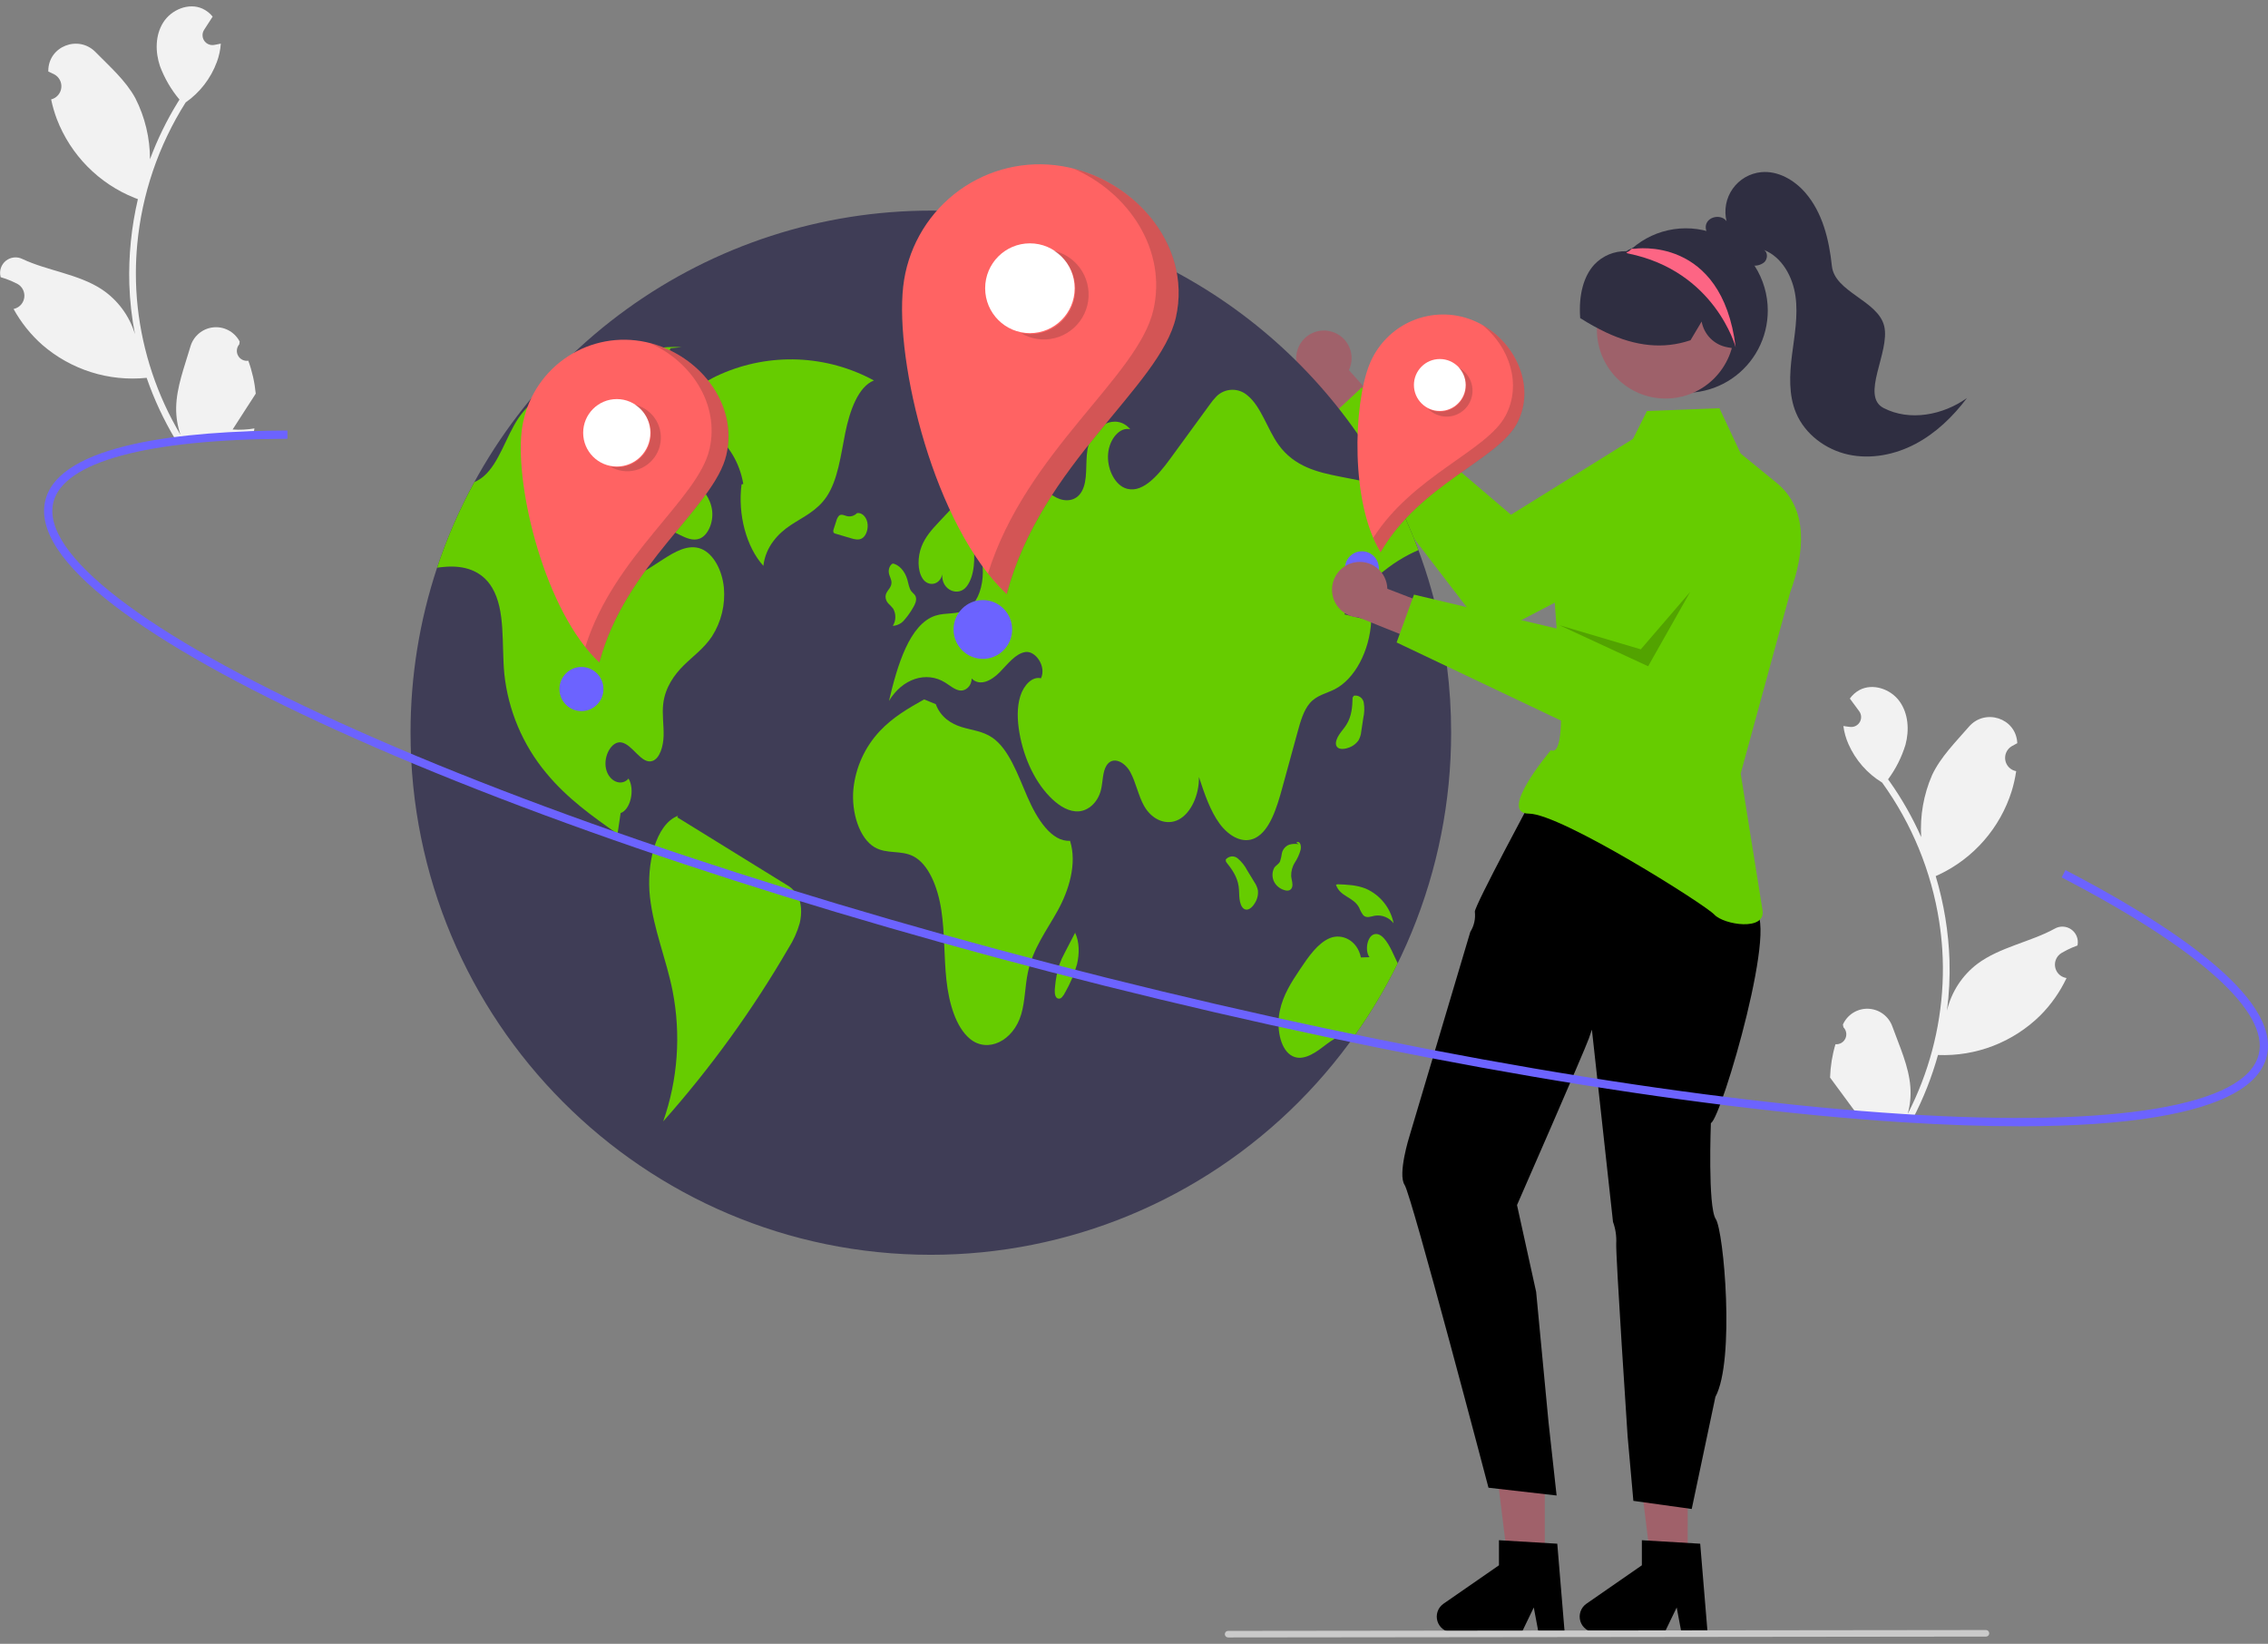 <svg width="178" height="129" viewBox="0 0 178 129" fill="none" xmlns="http://www.w3.org/2000/svg">
<rect x="0" y="0" width="178" height="129" fill="#808080" stroke="none"/>
<g clip-path="url(#clip0_13_138)">
<path d="M144.053 81.946C144.212 81.961 144.372 81.926 144.511 81.847C144.65 81.767 144.761 81.647 144.829 81.502C144.898 81.357 144.92 81.195 144.894 81.037C144.867 80.879 144.792 80.732 144.68 80.618C144.664 80.539 144.653 80.482 144.637 80.403C144.645 80.386 144.652 80.37 144.66 80.353C144.839 79.98 145.123 79.668 145.477 79.456C145.832 79.244 146.241 79.142 146.653 79.163C147.065 79.184 147.461 79.326 147.793 79.573C148.124 79.819 148.376 80.158 148.516 80.547C149.076 82.101 149.808 83.665 149.931 85.286C149.985 86.003 149.915 86.723 149.724 87.416C151.356 84.242 152.289 80.754 152.459 77.187C152.501 76.292 152.493 75.395 152.435 74.501C152.387 73.768 152.307 73.039 152.194 72.313C151.581 68.376 150.046 64.64 147.715 61.413C146.547 60.701 145.625 59.647 145.072 58.393C144.872 57.943 144.738 57.465 144.674 56.975C144.808 57 144.945 57.017 145.08 57.032C145.122 57.036 145.166 57.041 145.208 57.045L145.224 57.047C145.372 57.06 145.521 57.03 145.653 56.961C145.785 56.892 145.894 56.786 145.967 56.656C146.04 56.525 146.074 56.377 146.065 56.228C146.056 56.079 146.004 55.935 145.916 55.815C145.861 55.74 145.806 55.666 145.751 55.591C145.667 55.476 145.582 55.362 145.498 55.247C145.488 55.236 145.479 55.224 145.471 55.212C145.375 55.081 145.279 54.952 145.183 54.82C145.382 54.539 145.644 54.308 145.947 54.145C146.996 53.593 148.386 54.074 149.081 55.036C149.778 55.997 149.857 57.304 149.547 58.451C149.248 59.425 148.787 60.34 148.182 61.159C148.234 61.233 148.288 61.304 148.34 61.378C149.292 62.732 150.11 64.176 150.781 65.69C150.678 64.024 150.971 62.358 151.635 60.828C152.302 59.404 153.483 58.234 154.531 57.025C155.79 55.573 158.198 56.345 158.319 58.266C158.32 58.284 158.321 58.303 158.322 58.322C158.171 58.398 158.023 58.48 157.878 58.566C157.695 58.677 157.551 58.84 157.462 59.034C157.374 59.229 157.346 59.445 157.382 59.656C157.418 59.866 157.517 60.061 157.666 60.214C157.814 60.367 158.005 60.472 158.214 60.514L158.236 60.519C158.159 61.048 158.041 61.571 157.885 62.082C157.436 63.51 156.697 64.828 155.716 65.956C154.735 67.083 153.532 67.995 152.183 68.634C152.095 68.674 152.008 68.715 151.92 68.753C152.565 70.901 152.929 73.125 153.003 75.368C153.042 76.691 152.975 78.015 152.802 79.327L152.811 79.28C153.162 77.829 154.002 76.543 155.189 75.641C156.95 74.322 159.372 73.919 161.254 72.881C161.454 72.764 161.684 72.708 161.915 72.718C162.146 72.728 162.37 72.805 162.559 72.938C162.748 73.072 162.896 73.257 162.984 73.472C163.072 73.686 163.097 73.922 163.056 74.15C163.052 74.167 163.049 74.183 163.046 74.199C162.768 74.298 162.496 74.414 162.233 74.547C162.082 74.623 161.934 74.705 161.788 74.791C161.606 74.902 161.461 75.065 161.373 75.259C161.284 75.454 161.256 75.67 161.293 75.881C161.329 76.091 161.428 76.286 161.576 76.439C161.725 76.593 161.916 76.697 162.125 76.74L162.146 76.744C162.162 76.747 162.175 76.75 162.19 76.753C161.672 77.848 160.97 78.845 160.115 79.702C159.059 80.737 157.804 81.545 156.426 82.077C155.048 82.608 153.576 82.852 152.101 82.792L152.099 82.792C151.618 84.519 150.959 86.19 150.133 87.78L143.951 87.491C143.932 87.421 143.915 87.349 143.899 87.279C144.469 87.342 145.045 87.335 145.614 87.257C145.182 86.671 144.749 86.08 144.317 85.494C144.307 85.483 144.298 85.472 144.29 85.46C144.07 85.16 143.849 84.862 143.629 84.562L143.629 84.562C143.658 83.675 143.8 82.796 144.053 81.946L144.053 81.946Z" fill="#F2F2F2"/>
<path d="M19.488 28.307C19.33 28.332 19.168 28.307 19.025 28.237C18.881 28.166 18.763 28.053 18.686 27.912C18.608 27.772 18.576 27.611 18.593 27.452C18.61 27.292 18.675 27.142 18.78 27.021C18.791 26.941 18.799 26.884 18.81 26.803C18.801 26.787 18.793 26.771 18.784 26.755C18.583 26.393 18.28 26.1 17.913 25.91C17.546 25.721 17.132 25.645 16.722 25.691C16.312 25.737 15.925 25.904 15.609 26.171C15.293 26.437 15.063 26.791 14.947 27.188C14.484 28.774 13.849 30.38 13.826 32.006C13.816 32.724 13.931 33.439 14.165 34.118C12.34 31.052 11.194 27.628 10.805 24.079C10.708 23.188 10.661 22.293 10.664 21.396C10.666 20.662 10.701 19.929 10.769 19.198C11.138 15.229 12.441 11.406 14.569 8.041C15.69 7.258 16.546 6.149 17.02 4.863C17.192 4.401 17.297 3.916 17.33 3.423C17.198 3.455 17.062 3.481 16.929 3.505C16.887 3.512 16.843 3.519 16.801 3.526L16.786 3.528C16.639 3.551 16.488 3.53 16.352 3.469C16.216 3.408 16.101 3.309 16.02 3.184C15.939 3.059 15.896 2.912 15.896 2.763C15.896 2.614 15.938 2.467 16.019 2.342C16.07 2.264 16.12 2.186 16.17 2.108C16.246 1.988 16.325 1.869 16.401 1.749C16.41 1.737 16.419 1.725 16.426 1.713C16.514 1.576 16.602 1.441 16.69 1.303C16.474 1.035 16.198 0.821 15.886 0.677C14.804 0.191 13.447 0.757 12.812 1.76C12.176 2.763 12.177 4.073 12.558 5.198C12.916 6.151 13.433 7.037 14.087 7.816C14.039 7.893 13.989 7.968 13.942 8.044C13.075 9.455 12.348 10.947 11.771 12.499C11.772 10.831 11.377 9.185 10.62 7.699C9.867 6.32 8.616 5.225 7.495 4.084C6.149 2.713 3.794 3.632 3.791 5.557C3.791 5.575 3.791 5.594 3.791 5.613C3.947 5.679 4.099 5.752 4.25 5.829C4.439 5.928 4.593 6.082 4.694 6.271C4.794 6.459 4.835 6.674 4.812 6.886C4.788 7.099 4.702 7.299 4.563 7.461C4.424 7.623 4.24 7.74 4.034 7.795L4.013 7.8C4.122 8.324 4.271 8.838 4.459 9.339C4.995 10.736 5.814 12.006 6.862 13.07C7.911 14.135 9.168 14.97 10.553 15.525C10.644 15.56 10.733 15.595 10.823 15.627C10.312 17.812 10.085 20.054 10.15 22.297C10.192 23.619 10.341 24.937 10.595 26.235L10.583 26.19C10.143 24.763 9.225 23.532 7.985 22.705C6.145 21.498 3.704 21.245 1.761 20.326C1.554 20.222 1.322 20.18 1.092 20.205C0.862 20.229 0.643 20.319 0.462 20.464C0.282 20.609 0.146 20.803 0.071 21.023C-0.003 21.243 -0.014 21.479 0.041 21.705C0.046 21.721 0.05 21.737 0.054 21.753C0.338 21.834 0.616 21.933 0.887 22.049C1.043 22.116 1.195 22.188 1.346 22.266C1.535 22.365 1.689 22.519 1.79 22.707C1.89 22.896 1.931 23.11 1.908 23.323C1.884 23.535 1.798 23.735 1.659 23.898C1.52 24.06 1.336 24.176 1.13 24.231L1.109 24.237C1.094 24.241 1.081 24.244 1.065 24.248C1.65 25.309 2.412 26.262 3.319 27.063C4.436 28.031 5.739 28.76 7.147 29.205C8.555 29.65 10.038 29.802 11.507 29.651L11.509 29.651C12.096 31.344 12.856 32.972 13.778 34.507L19.931 33.836C19.946 33.765 19.958 33.692 19.97 33.621C19.405 33.719 18.829 33.748 18.257 33.705C18.652 33.093 19.047 32.477 19.443 31.865C19.452 31.854 19.46 31.841 19.468 31.829C19.668 31.516 19.871 31.205 20.072 30.892L20.072 30.892C19.988 30.009 19.792 29.14 19.488 28.307L19.488 28.307Z" fill="#F2F2F2"/>
<path d="M104.491 26.02C104.796 26.104 105.078 26.254 105.319 26.459C105.559 26.665 105.752 26.92 105.883 27.209C106.015 27.497 106.081 27.811 106.079 28.127C106.076 28.444 106.004 28.757 105.868 29.043L109.17 32.726L107.429 35.285L102.839 30.018C102.375 29.757 102.023 29.334 101.849 28.83C101.675 28.326 101.691 27.775 101.895 27.282C102.099 26.789 102.476 26.389 102.954 26.156C103.433 25.923 103.98 25.875 104.491 26.02Z" fill="#A0616A"/>
<path d="M135.401 35.063C135.103 34.577 134.713 34.155 134.252 33.821C133.792 33.486 133.27 33.246 132.717 33.115C132.163 32.983 131.59 32.962 131.028 33.054C130.467 33.145 129.929 33.347 129.446 33.647L118.588 40.395L106.875 30.405L103.96 33.128L116.9 49.972L133.717 41.175C133.325 41.381 135.875 35.838 135.401 35.063Z" fill="#66CC00"/>
<path d="M113.89 57.5C113.892 62.88 112.836 68.209 110.784 73.18C108.733 78.151 105.725 82.669 101.933 86.473C98.141 90.278 93.639 93.296 88.684 95.355C83.729 97.413 78.419 98.472 73.056 98.471C50.504 98.471 32.221 80.127 32.221 57.5C32.217 53.098 32.92 48.725 34.304 44.548C37.02 36.391 42.222 29.296 49.176 24.268C56.131 19.24 64.484 16.532 73.056 16.528C80.448 16.525 87.703 18.537 94.045 22.348C100.387 26.16 105.578 31.627 109.065 38.168C109.93 39.782 110.684 41.452 111.322 43.169C111.411 43.408 111.497 43.647 111.581 43.888V43.89C111.955 44.951 112.285 46.031 112.57 47.132C113.45 50.517 113.893 54.001 113.89 57.5Z" fill="#3F3D56"/>
<path d="M68.588 29.857C66.753 28.861 64.715 28.299 62.631 28.213C60.546 28.128 58.47 28.521 56.56 29.363C54.878 30.097 53.107 31.414 52.546 33.793C54.815 32.45 57.753 34.573 58.336 37.978L58.2 38.016C57.892 40.374 58.58 42.943 59.913 44.405C60.088 42.886 61.084 41.852 62.063 41.206C63.042 40.56 64.125 40.091 64.873 38.981C65.759 37.665 65.984 35.741 66.336 33.986C66.688 32.231 67.356 30.346 68.588 29.857Z" fill="#66CC00"/>
<path d="M55.887 49.929C55.259 50.876 54.419 51.47 53.666 52.21C52.915 52.952 52.201 53.953 52.051 55.239C51.956 56.063 52.103 56.901 52.083 57.734C52.062 58.567 51.785 59.505 51.221 59.712C50.329 60.035 49.648 58.374 48.732 58.258C48.004 58.166 47.348 59.316 47.559 60.313C47.77 61.31 48.761 61.752 49.331 61.1C49.846 61.968 49.483 63.541 48.709 63.807C48.628 64.353 48.546 64.897 48.467 65.444C46.511 64.071 44.535 62.676 42.872 60.666C41.023 58.449 39.876 55.729 39.578 52.854C39.363 50.544 39.682 47.901 38.625 46.123C37.779 44.7 36.327 44.386 35.021 44.475C34.782 44.491 34.542 44.518 34.304 44.548C35.074 42.226 36.053 39.978 37.228 37.833C37.494 37.719 37.741 37.564 37.961 37.376C39.177 36.34 39.717 34.244 40.703 32.794C40.767 32.7 40.833 32.609 40.901 32.52C41.91 31.198 43.262 30.517 44.569 29.885C47.462 28.476 50.438 27.049 53.491 27.244L52.623 27.328C51.608 30.178 50.594 33.028 49.578 35.878C49.424 36.315 49.268 36.753 49.111 37.191C48.535 38.812 47.94 40.537 48.029 42.352C48.081 43.426 48.453 44.573 49.161 44.942C49.821 45.283 50.542 44.864 51.18 44.45C51.45 44.277 51.717 44.104 51.987 43.929C52.956 43.303 54.029 42.661 55.052 43.08C55.989 43.462 56.681 44.739 56.813 46.116C56.933 47.455 56.608 48.796 55.887 49.929Z" fill="#66CC00"/>
<path d="M61.648 69.385C58.819 67.638 55.99 65.89 53.161 64.142L53.209 64.018C51.45 64.69 50.72 67.827 51.01 70.393C51.301 72.959 52.287 75.252 52.785 77.752C53.456 81.173 53.203 84.712 52.051 88.001C55.771 83.813 59.063 79.261 61.878 74.414C62.272 73.803 62.571 73.136 62.767 72.436C62.947 71.691 62.919 70.796 62.559 70.198C62.328 69.856 62.015 69.576 61.648 69.385Z" fill="#66CC00"/>
<path d="M50.483 37.588C50.182 38.266 50.067 39.169 50.339 39.87C50.618 40.587 51.206 40.91 51.748 41.18L53.311 41.957C53.831 42.216 54.392 42.477 54.922 42.264C55.562 42.008 56.005 41.002 55.89 40.068C55.768 39.074 55.144 38.391 54.567 37.809C53.759 36.994 52.951 36.18 52.143 35.365L51.688 35.925C51.195 36.407 50.788 36.969 50.483 37.588Z" fill="#66CC00"/>
<path d="M105.51 48.21C106.213 48.377 106.917 48.543 107.62 48.709C107.497 51.092 106.32 53.298 104.741 54.097C104.083 54.429 103.351 54.552 102.806 55.173C102.314 55.738 102.064 56.616 101.835 57.456C101.434 58.922 101.032 60.388 100.63 61.854C100.199 63.434 99.646 65.189 98.525 65.758C97.563 66.247 96.463 65.648 95.724 64.645C94.984 63.641 94.532 62.291 94.095 60.975C94.122 62.409 93.457 63.816 92.516 64.314C91.572 64.813 90.424 64.362 89.793 63.249C89.34 62.45 89.151 61.396 88.707 60.586C88.262 59.776 87.33 59.311 86.844 60.072C86.524 60.577 86.565 61.351 86.406 61.993C86.159 62.99 85.41 63.616 84.669 63.67C83.929 63.725 83.208 63.297 82.588 62.717C81.311 61.515 80.37 59.607 80.004 57.488C79.843 56.544 79.798 55.515 80.077 54.629C80.356 53.744 81.03 53.061 81.699 53.229C82.139 52.296 81.27 51.058 80.488 51.167C79.703 51.276 79.088 52.121 78.444 52.77C77.802 53.418 76.903 53.889 76.257 53.245C76.261 53.844 75.776 54.24 75.356 54.19C74.939 54.142 74.567 53.805 74.183 53.566C72.702 52.64 70.821 53.255 69.769 55.007C70.427 52.198 71.391 48.975 73.412 48.315C74.238 48.044 75.138 48.267 75.919 47.798C77.3 46.968 77.579 43.829 76.386 42.533C76.538 43.758 76.509 45.188 75.864 46.025C75.22 46.863 73.868 46.317 73.95 45.078C73.763 45.932 72.838 46.062 72.412 45.406C71.983 44.751 72.019 43.678 72.323 42.895C72.627 42.112 73.144 41.55 73.646 41.011C74.723 39.852 75.817 38.68 77.064 37.952C78.314 37.223 79.757 36.977 81.009 37.701C81.67 38.084 82.25 38.721 82.924 39.058C83.598 39.397 84.453 39.354 84.9 38.562C85.401 37.678 85.165 36.367 85.352 35.263C85.685 33.313 87.629 32.4 88.707 33.688C87.901 33.481 87.069 34.437 86.969 35.596C86.867 36.754 87.45 37.924 88.23 38.275C89.542 38.858 90.826 37.392 91.817 36.035C92.852 34.615 93.887 33.195 94.925 31.776C95.091 31.535 95.277 31.308 95.481 31.098C95.806 30.78 96.239 30.598 96.692 30.589C97.146 30.579 97.586 30.744 97.924 31.048C98.972 31.906 99.464 33.666 100.324 34.876C101.572 36.636 103.439 37.064 105.177 37.405C106.472 37.658 107.768 37.912 109.065 38.168C109.93 39.782 110.684 41.452 111.322 43.169C109.126 44.104 107.1 45.855 105.51 48.21Z" fill="#66CC00"/>
<path d="M109.698 75.598C108.726 77.578 107.596 79.476 106.318 81.272C105.501 80.922 104.623 81.548 103.859 82.135C103.06 82.749 102.101 83.348 101.282 82.788C100.445 82.215 100.175 80.61 100.44 79.338C100.705 78.067 101.368 77.057 102.01 76.096C102.69 75.076 103.419 74.018 104.365 73.622C105.313 73.226 106.531 73.786 106.808 75.138L107.479 75.115C107.103 74.596 107.3 73.522 107.806 73.333C108.389 73.112 108.895 73.916 109.24 74.626C109.394 74.947 109.551 75.27 109.698 75.598Z" fill="#66CC00"/>
<path d="M83.98 65.983C82.537 66.074 81.393 64.291 80.634 62.538C79.874 60.784 79.181 58.778 77.878 57.885C77.134 57.375 76.286 57.305 75.479 57.058C74.671 56.811 73.827 56.299 73.441 55.258L72.525 54.887C71.316 55.569 70.091 56.264 69.049 57.374C67.88 58.619 67.153 60.216 66.978 61.917C66.803 63.756 67.449 65.806 68.656 66.497C69.609 67.043 70.719 66.699 71.685 67.199C72.892 67.823 73.608 69.636 73.879 71.427C74.151 73.217 74.082 75.078 74.276 76.889C74.47 78.7 75.005 80.584 76.112 81.512C77.496 82.674 79.528 81.709 80.15 79.595C80.455 78.558 80.444 77.388 80.672 76.311C81.074 74.416 82.157 73.009 83.016 71.454C83.875 69.9 84.552 67.788 83.98 65.983Z" fill="#66CC00"/>
<path d="M69.717 47.357C69.852 47.481 69.978 47.615 70.093 47.757C70.213 47.964 70.274 48.2 70.27 48.439C70.266 48.679 70.197 48.912 70.07 49.115C70.244 49.105 70.414 49.059 70.569 48.98C70.724 48.901 70.862 48.79 70.972 48.655C71.236 48.354 71.467 48.027 71.664 47.678C71.811 47.437 71.967 47.111 71.868 46.825C71.799 46.63 71.638 46.547 71.525 46.4C71.346 46.167 71.302 45.798 71.209 45.478C71.008 44.788 70.529 44.281 70.008 44.208L70.08 44.222C69.863 44.297 69.711 44.644 69.759 44.956C69.803 45.24 69.985 45.475 69.966 45.765C69.941 46.182 69.525 46.377 69.5 46.794C69.496 47.003 69.574 47.205 69.717 47.357Z" fill="#66CC00"/>
<path d="M67.245 40.278C67.247 40.277 67.249 40.277 67.251 40.276C67.296 40.236 67.337 40.192 67.374 40.145L67.245 40.278Z" fill="#E6E6E6"/>
<path d="M67.677 42.233C67.997 42.027 68.175 41.458 68.069 40.981C67.965 40.507 67.593 40.189 67.251 40.276C67.152 40.377 67.028 40.451 66.893 40.492C66.757 40.532 66.614 40.536 66.476 40.505C66.264 40.451 66.032 40.31 65.848 40.47C65.743 40.59 65.67 40.733 65.634 40.889C65.567 41.098 65.499 41.307 65.431 41.516C65.398 41.591 65.39 41.674 65.406 41.754C65.419 41.786 65.441 41.814 65.468 41.836C65.494 41.858 65.526 41.872 65.561 41.877C65.968 41.998 66.376 42.118 66.783 42.239C67.08 42.327 67.401 42.411 67.677 42.233Z" fill="#66CC00"/>
<path d="M98.449 69.228C98.26 68.919 98.072 68.609 97.884 68.3C97.699 67.942 97.446 67.623 97.139 67.362C97.071 67.305 96.993 67.262 96.909 67.236C96.825 67.21 96.737 67.201 96.649 67.21C96.562 67.219 96.477 67.245 96.4 67.288C96.322 67.33 96.254 67.387 96.199 67.456L96.222 67.633C96.652 68.174 97.106 68.774 97.215 69.576C97.258 69.893 97.243 70.22 97.281 70.538C97.318 70.856 97.425 71.185 97.63 71.322C97.926 71.521 98.275 71.228 98.486 70.87C98.675 70.576 98.759 70.227 98.726 69.879C98.679 69.645 98.585 69.424 98.449 69.228Z" fill="#66CC00"/>
<path d="M106.835 57.408C106.889 57.049 106.944 56.691 106.998 56.332C107.087 55.938 107.098 55.531 107.031 55.133C107.015 55.046 106.983 54.963 106.935 54.889C106.888 54.815 106.826 54.751 106.753 54.701C106.68 54.651 106.599 54.616 106.512 54.599C106.426 54.581 106.337 54.581 106.251 54.598L106.155 54.748C106.137 55.439 106.099 56.192 105.667 56.877C105.497 57.146 105.276 57.387 105.1 57.654C104.925 57.922 104.796 58.243 104.864 58.48C104.964 58.824 105.418 58.825 105.81 58.687C106.143 58.584 106.431 58.372 106.63 58.084C106.743 57.875 106.813 57.645 106.835 57.408Z" fill="#66CC00"/>
<path d="M101.405 69.631C101.497 69.366 101.364 69.061 101.336 68.767C101.322 68.388 101.422 68.013 101.623 67.692C101.823 67.388 101.974 67.056 102.072 66.706C102.113 66.546 102.105 66.378 102.05 66.223C101.988 66.082 101.837 66.018 101.75 66.129L101.936 66.249C101.685 66.204 101.428 66.217 101.183 66.286C101.043 66.339 100.919 66.426 100.819 66.538C100.72 66.65 100.649 66.785 100.613 66.931C100.582 67.158 100.532 67.382 100.463 67.6C100.352 67.828 100.138 67.904 100.004 68.104C99.912 68.282 99.866 68.479 99.869 68.679C99.872 68.879 99.925 69.075 100.023 69.25C100.192 69.535 100.46 69.747 100.776 69.844C101.003 69.926 101.301 69.93 101.405 69.631Z" fill="#66CC00"/>
<path d="M106.668 71.225C106.75 71.439 106.86 71.641 106.995 71.825C107.247 72.08 107.589 71.924 107.895 71.862C108.172 71.818 108.456 71.85 108.717 71.955C108.978 72.06 109.205 72.233 109.375 72.457C109.257 71.864 108.998 71.308 108.621 70.836C108.244 70.364 107.759 69.99 107.208 69.744C106.487 69.45 105.728 69.421 104.979 69.394L104.849 69.428C105.179 70.391 106.215 70.37 106.668 71.225Z" fill="#66CC00"/>
<path d="M84.375 73.196L84.377 73.2C84.389 73.176 84.402 73.151 84.415 73.127L84.375 73.196Z" fill="#E6E6E6"/>
<path d="M83.576 74.746C83.402 75.063 83.252 75.394 83.128 75.734C82.964 76.284 82.855 76.85 82.804 77.423C82.763 77.749 82.751 78.165 82.954 78.323C83.012 78.362 83.083 78.378 83.152 78.369C83.222 78.359 83.285 78.325 83.331 78.272C83.444 78.152 83.536 78.014 83.605 77.864C84.004 77.173 84.314 76.434 84.528 75.665C84.722 74.855 84.721 73.901 84.377 73.2C84.11 73.715 83.843 74.231 83.576 74.746Z" fill="#66CC00"/>
<path d="M75.873 33.429C76 33.554 76.16 33.638 76.334 33.672C76.508 33.706 76.689 33.689 76.853 33.621C77.193 33.472 77.504 33.266 77.775 33.01C77.998 32.844 78.188 32.637 78.334 32.399C78.414 32.257 78.465 32.1 78.485 31.938C78.504 31.775 78.492 31.611 78.448 31.454C78.322 31.083 78.001 30.959 77.719 30.875C77.266 30.74 76.814 30.606 76.361 30.471L76.689 30.175C76.352 29.994 75.979 30.33 75.769 30.747C75.634 31.019 75.54 31.309 75.49 31.609C75.377 32.263 75.487 33.042 75.873 33.429Z" fill="#E6E6E6"/>
<path d="M83.861 30.739C83.988 30.88 84.164 30.967 84.354 30.983C84.543 30.998 84.731 30.941 84.879 30.822C85.007 30.726 85.113 30.603 85.191 30.463C85.269 30.323 85.316 30.168 85.33 30.008C85.362 29.651 85.186 29.254 84.935 29.223L84.992 28.889C84.508 28.801 83.912 28.784 83.653 29.373C83.565 29.599 83.538 29.844 83.575 30.084C83.611 30.324 83.71 30.549 83.861 30.739Z" fill="#E6E6E6"/>
<path d="M82.794 12.961C79.956 12.639 77.106 13.463 74.873 15.249C72.64 17.036 71.205 19.639 70.885 22.487C70.219 28.417 73.332 41.294 79.009 46.625C81.682 36.412 91.049 30.354 92.288 24.909C93.612 19.091 88.704 13.63 82.794 12.961Z" fill="#FF6363"/>
<path d="M80.831 26.144C82.77 26.144 84.343 24.566 84.343 22.62C84.343 20.674 82.77 19.096 80.831 19.096C78.891 19.096 77.318 20.674 77.318 22.62C77.318 24.566 78.891 26.144 80.831 26.144Z" fill="white"/>
<path d="M77.138 51.706C78.408 51.706 79.438 50.672 79.438 49.398C79.438 48.123 78.408 47.089 77.138 47.089C75.867 47.089 74.837 48.123 74.837 49.398C74.837 50.672 75.867 51.706 77.138 51.706Z" fill="#6C63FF"/>
<path opacity="0.2" d="M83.737 20.095C84.132 20.333 84.477 20.648 84.751 21.02C85.025 21.392 85.224 21.814 85.335 22.263C85.447 22.712 85.469 23.179 85.401 23.637C85.333 24.094 85.176 24.534 84.938 24.931C84.701 25.327 84.387 25.673 84.017 25.948C83.646 26.224 83.225 26.423 82.777 26.535C81.873 26.761 80.917 26.617 80.119 26.136C80.933 26.318 81.785 26.203 82.522 25.812C83.259 25.421 83.834 24.779 84.143 24.002C84.452 23.225 84.475 22.363 84.209 21.57C83.942 20.777 83.403 20.105 82.688 19.675C83.058 19.757 83.412 19.899 83.737 20.095Z" fill="#231F20"/>
<path opacity="0.2" d="M92.301 24.921C91.062 30.365 81.695 36.423 79.023 46.636C78.489 46.13 77.993 45.585 77.539 45.005C80.543 35.405 89.326 29.572 90.524 24.311C91.595 19.603 88.585 15.129 84.265 13.238C89.494 14.557 93.515 19.589 92.301 24.921Z" fill="#231F20"/>
<path d="M49.881 26.711C47.749 26.47 45.61 27.088 43.933 28.429C42.256 29.771 41.178 31.726 40.938 33.864C40.437 38.318 42.776 47.988 47.039 51.991C49.046 44.322 56.08 39.772 57.011 35.684C58.005 31.315 54.319 27.213 49.881 26.711Z" fill="#FF6363"/>
<path d="M48.407 36.611C49.863 36.611 51.044 35.426 51.044 33.964C51.044 32.503 49.863 31.318 48.407 31.318C46.95 31.318 45.769 32.503 45.769 33.964C45.769 35.426 46.95 36.611 48.407 36.611Z" fill="white"/>
<path d="M45.633 55.807C46.587 55.807 47.361 55.031 47.361 54.074C47.361 53.116 46.587 52.34 45.633 52.34C44.679 52.34 43.906 53.116 43.906 54.074C43.906 55.031 44.679 55.807 45.633 55.807Z" fill="#6C63FF"/>
<path opacity="0.2" d="M50.589 32.068C50.886 32.247 51.145 32.483 51.351 32.763C51.557 33.042 51.706 33.359 51.79 33.697C51.873 34.034 51.89 34.384 51.839 34.728C51.788 35.072 51.67 35.402 51.491 35.7C51.313 35.998 51.078 36.257 50.799 36.464C50.521 36.671 50.205 36.82 49.868 36.904C49.532 36.989 49.183 37.005 48.841 36.954C48.498 36.903 48.169 36.784 47.872 36.605C48.483 36.741 49.123 36.655 49.677 36.361C50.231 36.068 50.662 35.586 50.894 35.003C51.126 34.419 51.144 33.772 50.943 33.176C50.743 32.581 50.338 32.076 49.801 31.753C50.079 31.815 50.345 31.921 50.589 32.068Z" fill="#231F20"/>
<path opacity="0.2" d="M57.021 35.692C56.09 39.781 49.056 44.33 47.049 52C46.648 51.62 46.276 51.21 45.935 50.775C48.19 43.566 54.787 39.185 55.686 35.235C56.491 31.699 54.23 28.339 50.986 26.919C54.913 27.91 57.932 31.688 57.021 35.692Z" fill="#231F20"/>
<path d="M132.456 122.577H129.56L128.183 111.37L132.457 111.37L132.456 122.577Z" fill="#A0616A"/>
<path d="M134.014 128.095H131.959L131.592 126.148L130.653 128.095H125.203C124.942 128.095 124.687 128.011 124.477 127.855C124.266 127.7 124.111 127.481 124.033 127.231C123.956 126.981 123.96 126.712 124.045 126.464C124.13 126.217 124.292 126.003 124.507 125.854L128.859 122.838V120.87L133.437 121.144L134.014 128.095Z" fill="black"/>
<path d="M121.24 122.577H118.344L116.966 111.37L121.24 111.37L121.24 122.577Z" fill="#A0616A"/>
<path d="M122.798 128.095H120.743L120.376 126.148L119.437 128.095H113.986C113.725 128.095 113.471 128.011 113.26 127.855C113.05 127.7 112.894 127.481 112.817 127.231C112.739 126.981 112.743 126.712 112.828 126.464C112.913 126.217 113.075 126.003 113.29 125.854L117.643 122.838V120.87L122.22 121.144L122.798 128.095Z" fill="black"/>
<path d="M110.238 92.987C110.792 93.821 116.821 116.75 116.821 116.75L122.167 117.361L121.532 111.592L120.562 101.383L119.06 94.569C119.06 94.569 124.364 82.458 124.699 81.494L124.937 80.801L126.594 95.89C126.791 96.428 126.877 97.001 126.847 97.575C126.797 98.517 127.739 112.696 127.739 112.696L128.192 117.781L132.772 118.419L134.63 109.621C136.182 106.763 135.292 96.607 134.658 95.662C134.023 94.716 134.275 88.133 134.275 88.133C135.086 87.847 139.918 71.315 137.501 71.413C137.656 70.531 137.778 69.745 137.778 69.745L133.583 66.35L123.084 63.611L120.435 62.335C120.435 62.335 115.704 71.112 115.751 71.549C115.816 72.102 115.69 72.66 115.394 73.131L110.617 89.17C110.617 89.17 109.678 92.145 110.238 92.987Z" fill="black"/>
<path d="M136.615 35.593L134.945 32.035L129.26 32.255L127.406 35.956C127.406 35.956 122.106 42.307 121.935 44.372C121.719 46.969 123.512 59.697 121.719 58.872C121.719 58.872 117.492 63.85 119.993 63.85C122.494 63.85 133.808 70.976 134.55 71.777C135.292 72.579 138.606 73.098 138.328 71.425C138.05 69.752 136.615 60.705 136.615 60.705L140.502 46.478C141.62 43.407 141.968 39.961 139.44 37.898L136.615 35.593Z" fill="#66CC00"/>
<path d="M115.558 25.121C114.797 24.818 113.985 24.668 113.167 24.681C112.349 24.693 111.542 24.866 110.79 25.192C110.039 25.517 109.359 25.988 108.79 26.577C108.22 27.166 107.771 27.861 107.469 28.624C106.2 31.833 105.99 39.495 108.352 43.335C111.389 38.042 117.534 36.087 119.05 33.237C120.669 30.191 118.756 26.395 115.558 25.121Z" fill="#FF6363"/>
<path d="M113.001 32.252C114.123 32.252 115.032 31.339 115.032 30.213C115.032 29.088 114.123 28.175 113.001 28.175C111.879 28.175 110.969 29.088 110.969 30.213C110.969 31.339 111.879 32.252 113.001 32.252Z" fill="white"/>
<path d="M106.888 45.933C107.623 45.933 108.218 45.336 108.218 44.598C108.218 43.861 107.623 43.263 106.888 43.263C106.153 43.263 105.557 43.861 105.557 44.598C105.557 45.336 106.153 45.933 106.888 45.933Z" fill="#6C63FF"/>
<path opacity="0.2" d="M115.005 29.247C115.377 29.637 115.58 30.16 115.568 30.7C115.556 31.24 115.331 31.754 114.942 32.128C114.554 32.501 114.033 32.705 113.495 32.694C112.956 32.683 112.444 32.458 112.071 32.068C112.498 32.293 112.991 32.359 113.462 32.253C113.933 32.147 114.35 31.877 114.64 31.49C114.931 31.103 115.074 30.625 115.045 30.142C115.016 29.659 114.817 29.202 114.483 28.853C114.677 28.955 114.853 29.088 115.005 29.247Z" fill="#231F20"/>
<path opacity="0.2" d="M119.056 33.245C117.54 36.095 111.395 38.05 108.358 43.344C108.136 42.98 107.942 42.6 107.776 42.208C110.906 37.306 116.691 35.388 118.155 32.634C119.466 30.169 118.463 27.213 116.337 25.5C119.057 27.033 120.54 30.454 119.056 33.245Z" fill="#231F20"/>
<path d="M106.288 44.139C106.597 44.075 106.917 44.079 107.224 44.153C107.531 44.226 107.819 44.366 108.066 44.563C108.314 44.76 108.515 45.009 108.657 45.292C108.798 45.576 108.875 45.887 108.884 46.204L113.493 47.979L113.101 51.052L106.627 48.454C106.096 48.433 105.591 48.217 105.207 47.847C104.824 47.477 104.589 46.979 104.547 46.447C104.505 45.915 104.66 45.386 104.98 44.961C105.301 44.535 105.766 44.243 106.288 44.138L106.288 44.139Z" fill="#A0616A"/>
<path d="M138.494 37.805C138.009 37.507 137.47 37.309 136.908 37.221C136.346 37.134 135.772 37.158 135.22 37.293C134.668 37.428 134.147 37.671 133.689 38.009C133.23 38.346 132.842 38.771 132.548 39.259L125.932 50.221L110.974 46.663L109.611 50.417L128.767 59.521L138.468 44.017C139.921 41.969 140.632 39.114 138.494 37.805Z" fill="#66CC00"/>
<path d="M138.741 24.37C138.741 25.427 138.483 26.468 137.989 27.401C137.495 28.334 136.781 29.131 135.908 29.722C135.035 30.313 134.031 30.681 132.984 30.792C131.937 30.903 130.879 30.754 129.902 30.359C128.925 29.964 128.061 29.334 127.383 28.526C126.706 27.717 126.236 26.753 126.017 25.72C125.797 24.687 125.833 23.615 126.123 22.599C126.412 21.583 126.945 20.654 127.676 19.894L127.707 19.863C127.759 19.808 127.81 19.754 127.864 19.703C127.864 19.703 127.865 19.703 127.865 19.702C127.865 19.702 127.866 19.702 127.866 19.702C127.866 19.702 127.866 19.701 127.866 19.701C127.867 19.701 127.867 19.7 127.867 19.7C127.934 19.638 128 19.576 128.07 19.517C128.999 18.699 130.144 18.168 131.367 17.986C132.59 17.804 133.839 17.98 134.965 18.492C136.091 19.004 137.046 19.831 137.716 20.873C138.385 21.916 138.741 23.13 138.741 24.37V24.37Z" fill="#2F2E41"/>
<path d="M130.723 31.276C133.702 31.276 136.117 28.853 136.117 25.864C136.117 22.875 133.702 20.451 130.723 20.451C127.744 20.451 125.329 22.875 125.329 25.864C125.329 28.853 127.744 31.276 130.723 31.276Z" fill="#9E616A"/>
<path d="M136.451 27.407L135.558 27.249C135.058 27.158 134.598 26.916 134.24 26.556C133.881 26.195 133.641 25.734 133.55 25.233L132.678 26.699L132.64 26.712C130.562 27.404 128.401 27.197 126.032 26.08C125.355 25.757 124.699 25.394 124.066 24.991L124.019 24.962L124.015 24.907C123.894 23.146 124.288 21.676 125.124 20.765C125.445 20.423 125.835 20.152 126.267 19.971C126.699 19.791 127.165 19.703 127.634 19.716C127.667 19.707 127.698 19.69 127.723 19.666C127.735 19.658 127.747 19.649 127.759 19.64V19.631L127.821 19.602C127.954 19.539 128.089 19.479 128.225 19.424C129.292 19.01 130.455 18.906 131.578 19.124C132.702 19.343 133.741 19.875 134.577 20.66C136.239 22.251 137.001 24.922 136.474 27.306L136.451 27.407Z" fill="#2F2E41"/>
<path d="M147.829 32.019C145.993 31.068 148.354 27.618 147.88 25.601C147.405 23.583 143.989 22.934 143.772 20.873C143.554 18.812 143.042 16.686 141.686 15.122C140.82 14.123 139.544 13.385 138.23 13.51C137.785 13.553 137.355 13.691 136.968 13.915C136.581 14.139 136.247 14.444 135.989 14.81C135.73 15.175 135.554 15.592 135.47 16.032C135.387 16.473 135.399 16.926 135.506 17.361C135.132 16.829 134.163 16.944 133.924 17.549C133.711 18.087 134.181 18.739 134.735 18.786C135.46 19.685 136.29 20.638 137.426 20.819C137.607 20.861 137.795 20.86 137.976 20.819C138.157 20.777 138.326 20.694 138.47 20.577C138.737 20.32 138.758 19.805 138.441 19.613C139.868 20.181 140.705 21.73 140.917 23.256C141.128 24.782 140.835 26.326 140.642 27.854C140.449 29.383 140.366 30.991 140.963 32.41C141.669 34.087 143.294 35.289 145.067 35.675C146.841 36.06 148.729 35.684 150.334 34.835C151.939 33.986 153.278 32.69 154.371 31.237C152.488 32.579 149.882 33.082 147.829 32.019Z" fill="#2F2E41"/>
<path d="M136.222 27.257C136.222 27.257 134.624 21.272 127.774 19.891C127.766 19.889 127.741 19.878 127.707 19.863C127.687 19.85 127.661 19.837 127.635 19.824C127.712 19.78 127.787 19.741 127.864 19.703C127.865 19.703 127.865 19.703 127.865 19.702C127.866 19.702 127.866 19.702 127.866 19.702C127.866 19.702 127.867 19.701 127.867 19.701C127.867 19.701 127.867 19.7 127.867 19.7C127.934 19.638 128.001 19.576 128.07 19.517L128.266 19.524C128.266 19.524 135.139 18.432 136.222 27.257Z" fill="#FD6584"/>
<path opacity="0.2" d="M132.644 46.46L128.775 50.957L122.383 49.063L129.352 52.285L132.644 46.46Z" fill="black"/>
<path d="M155.865 128.433L96.385 128.5C96.317 128.5 96.251 128.473 96.203 128.424C96.155 128.376 96.128 128.311 96.128 128.242C96.128 128.174 96.155 128.109 96.203 128.06C96.251 128.012 96.317 127.985 96.385 127.985L155.865 127.918C155.933 127.918 155.999 127.945 156.047 127.994C156.095 128.042 156.122 128.107 156.122 128.176C156.122 128.244 156.095 128.31 156.047 128.358C155.999 128.406 155.933 128.433 155.865 128.433Z" fill="#CACACA"/>
<path d="M158.476 88.386C155.691 88.386 152.638 88.28 149.318 88.069C132.145 86.975 109.9 83.17 86.682 77.357C63.464 71.544 42.047 64.416 26.374 57.287C18.74 53.814 12.881 50.526 8.959 47.516C4.808 44.328 2.992 41.55 3.562 39.258C4.672 34.794 14.505 33.817 22.558 33.784L22.56 34.433C11.502 34.478 4.977 36.248 4.19 39.416C3.186 43.45 11.37 49.748 26.642 56.696C42.279 63.809 63.658 70.923 86.839 76.727C110.02 82.531 132.224 86.329 149.359 87.421C166.093 88.487 176.267 86.785 177.27 82.751C178.103 79.401 172.611 74.467 161.806 68.856L162.104 68.28C169.955 72.356 179.068 78.203 177.898 82.908C177.328 85.2 174.424 86.796 169.266 87.653C166.326 88.141 162.715 88.386 158.476 88.386Z" fill="#6C63FF"/>
</g>
<defs>
<clipPath id="clip0_13_138">
<rect width="178" height="128" fill="white" transform="translate(0 0.5)"/>
</clipPath>
</defs>
</svg>
